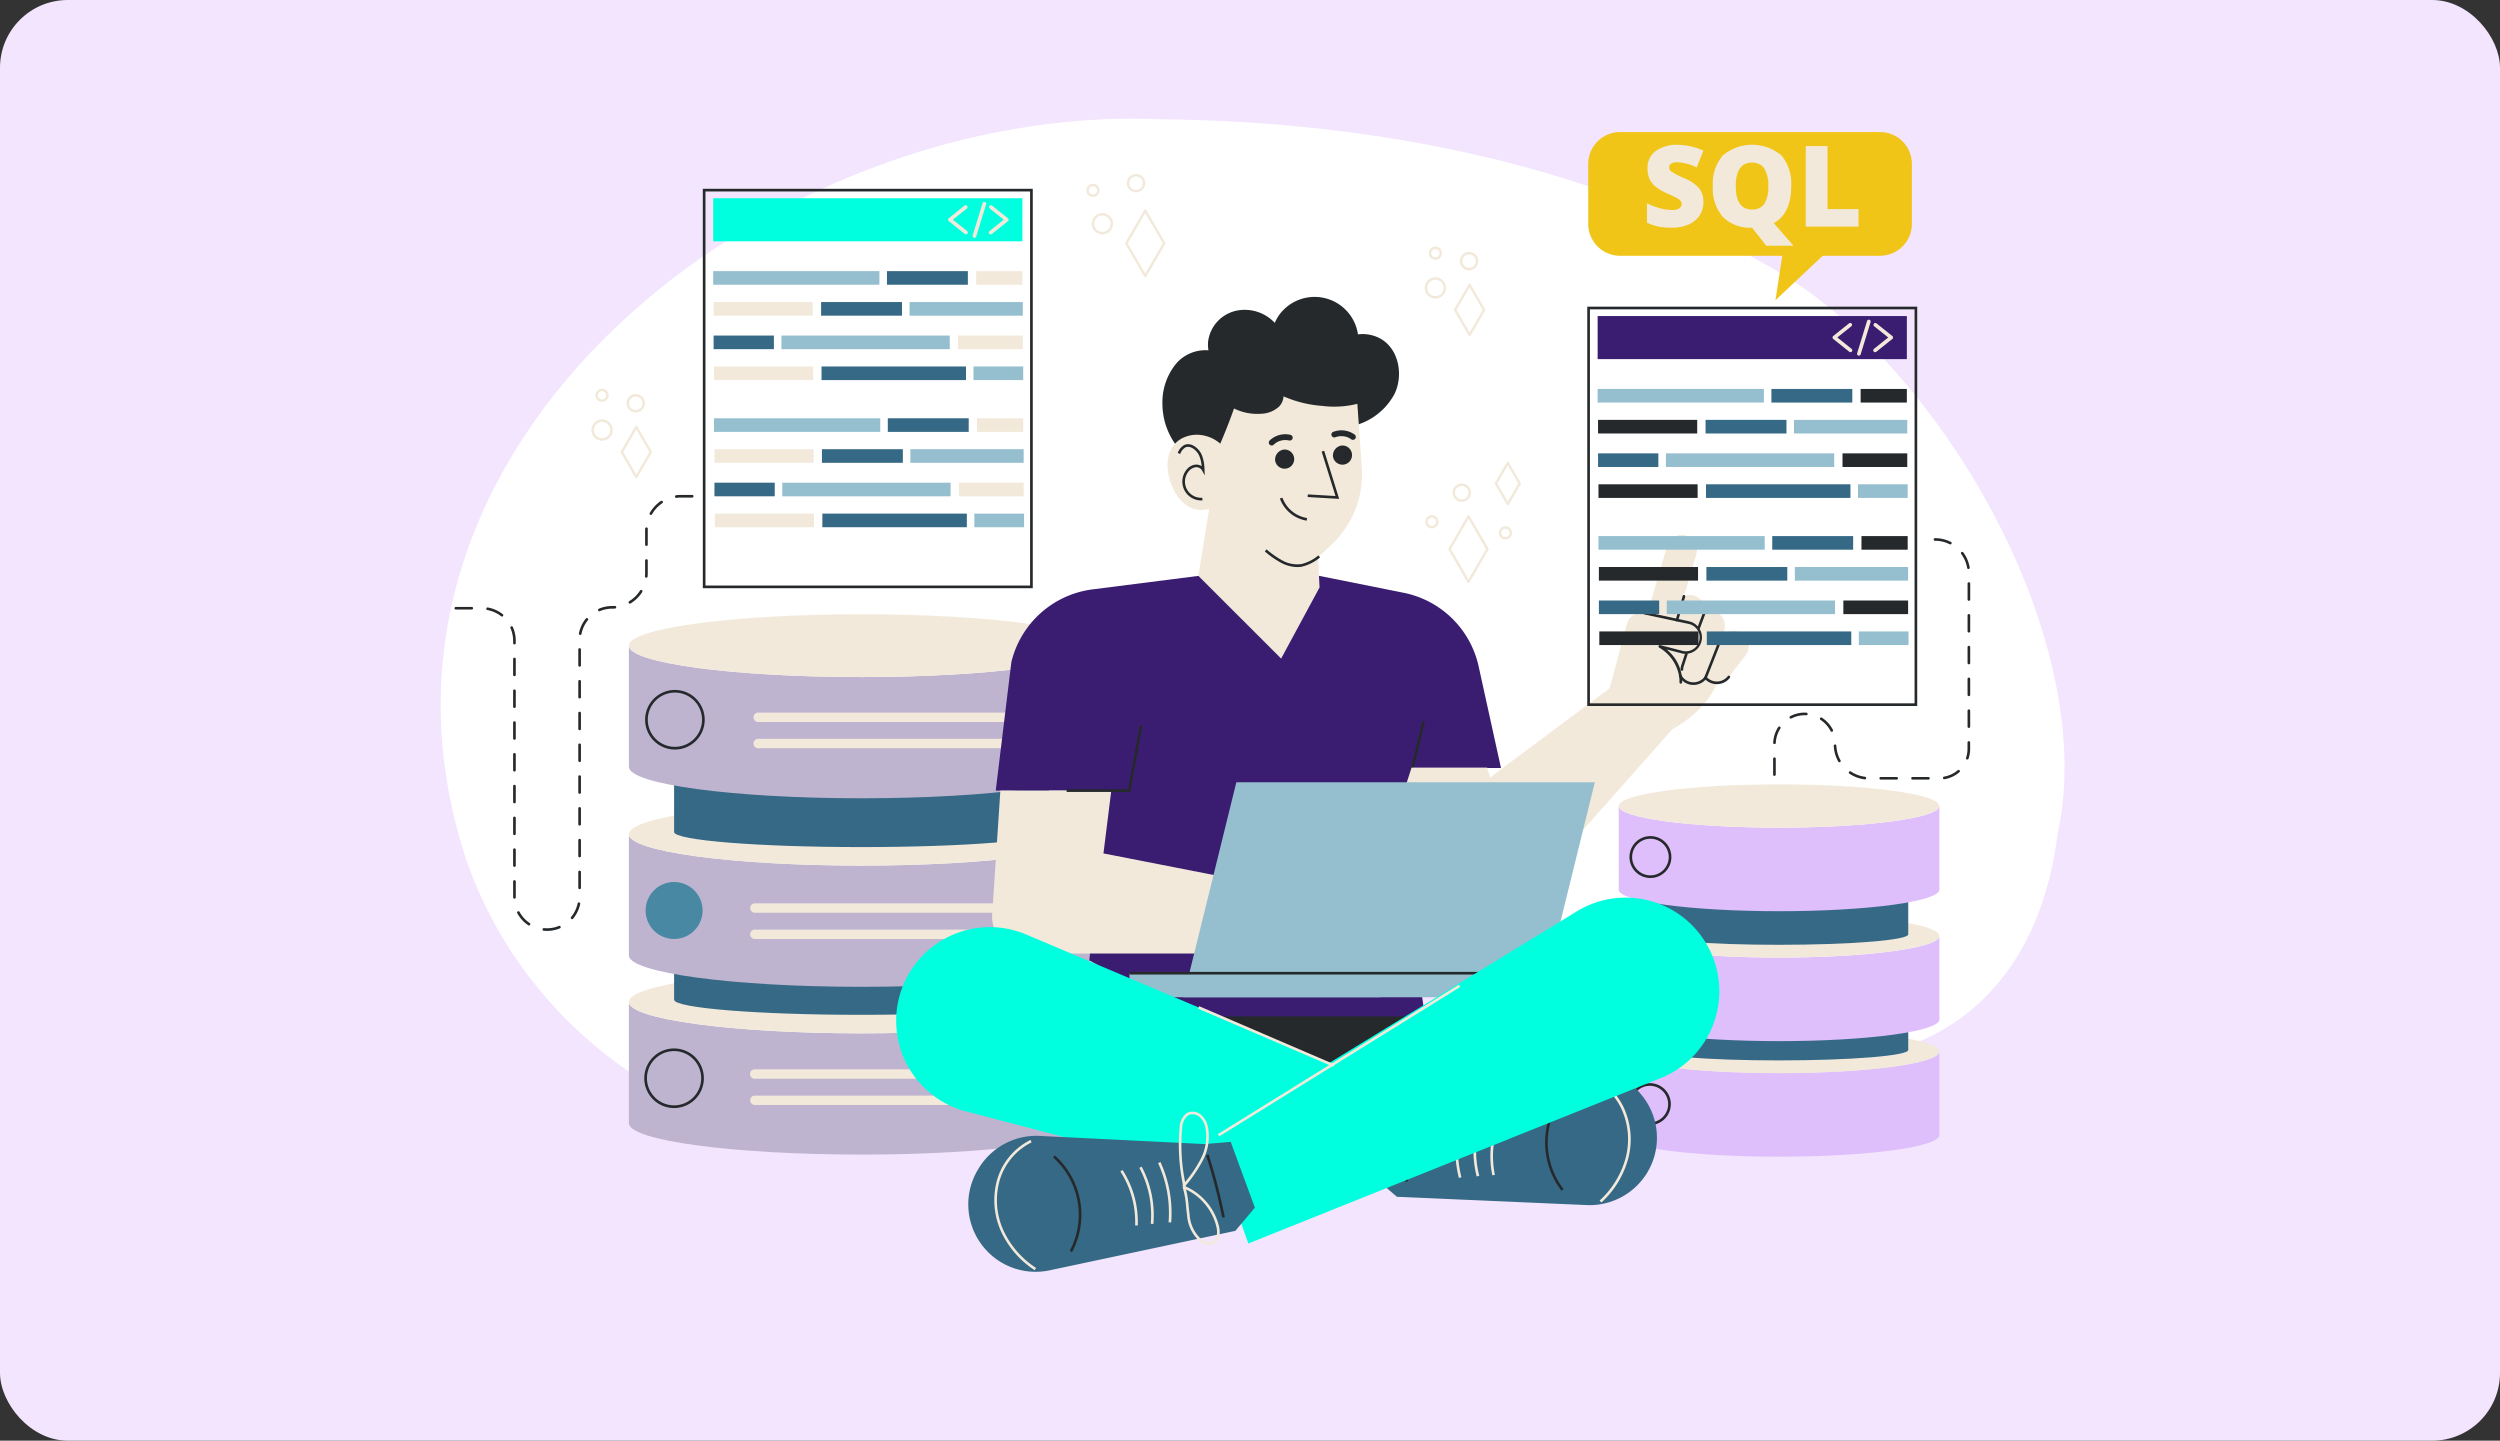 <svg xmlns="http://www.w3.org/2000/svg" xmlns:xlink="http://www.w3.org/1999/xlink" width="295" height="170" viewBox="0 0 295 170">
  <rect x="0" y="0" width="295" height="170" fill="#333333" stroke="none"/>
  <defs>
    <clipPath id="clip-path">
      <rect id="Rectángulo_403232" data-name="Rectángulo 403232" width="191.613" height="136.071" fill="none"/>
    </clipPath>
  </defs>
  <g id="_10" data-name="10" transform="translate(-1125 -379)">
    <g id="Grupo_1100874" data-name="Grupo 1100874">
      <rect id="Rectángulo_402862" data-name="Rectángulo 402862" width="295" height="170" rx="8" transform="translate(1125 379)" fill="#f2e5fd"/>
    </g>
    <g id="Grupo_1101559" data-name="Grupo 1101559" transform="translate(1177 393)">
      <g id="Grupo_1101558" data-name="Grupo 1101558" clip-path="url(#clip-path)">
        <path id="Trazado_879016" data-name="Trazado 879016" d="M2.9,87.083c6.825,20.49,27.55,35.6,49.672,33.393,29.806-1.418,58.485-28.841,88.411-15.376,22.062,11.929,46.327,6.756,49.813-20.664,4.926-22.423-13.152-54.011-32.15-65.893C136.767,5.436,110.374.341,85.013.072,39.01-1.944-12.911,38.262,2.9,87.083" transform="translate(0 0)" fill="#fff"/>
        <path id="Trazado_879017" data-name="Trazado 879017" d="M125.979,333.522v14.306c0,2.047-12.291,3.705-27.453,3.705s-27.453-1.658-27.453-3.705V333.522c0,2.047,12.291,3.705,27.453,3.705s27.453-1.658,27.453-3.705" transform="translate(-48.863 -229.294)" fill="#beb4d0"/>
        <path id="Trazado_879018" data-name="Trazado 879018" d="M125.979,325.371c0,2.047-12.291,3.705-27.453,3.705s-27.453-1.658-27.453-3.705,12.291-3.705,27.453-3.705,27.453,1.658,27.453,3.705" transform="translate(-48.863 -221.143)" fill="#f2e9da"/>
        <path id="Trazado_879019" data-name="Trazado 879019" d="M132.378,306.72v6.888c0,.986-9.9,1.784-22.12,1.784s-22.12-.8-22.12-1.784V306.72c0-.986,9.9-1.784,22.12-1.784s22.12.8,22.12,1.784" transform="translate(-60.594 -209.642)" fill="#366985"/>
        <path id="Trazado_879020" data-name="Trazado 879020" d="M125.979,270.183v14.306c0,2.047-12.291,3.705-27.453,3.705s-27.453-1.658-27.453-3.705V270.183c0,2.047,12.291,3.705,27.453,3.705s27.453-1.658,27.453-3.705" transform="translate(-48.863 -185.749)" fill="#beb4d0"/>
        <path id="Trazado_879021" data-name="Trazado 879021" d="M125.979,262.032c0,2.047-12.291,3.705-27.453,3.705s-27.453-1.658-27.453-3.705,12.291-3.705,27.453-3.705,27.453,1.658,27.453,3.705" transform="translate(-48.863 -177.598)" fill="#f2e9da"/>
        <path id="Trazado_879022" data-name="Trazado 879022" d="M132.378,243.381v6.888c0,.986-9.9,1.784-22.12,1.784s-22.12-.8-22.12-1.784v-6.888c0-.986,9.9-1.784,22.12-1.784s22.12.8,22.12,1.784" transform="translate(-60.594 -166.097)" fill="#366985"/>
        <path id="Trazado_879023" data-name="Trazado 879023" d="M125.979,198.995V213.3c0,2.047-12.291,3.705-27.453,3.705s-27.453-1.658-27.453-3.705V198.995c0,2.047,12.291,3.705,27.453,3.705s27.453-1.658,27.453-3.705" transform="translate(-48.863 -136.808)" fill="#beb4d0"/>
        <path id="Trazado_879024" data-name="Trazado 879024" d="M125.979,190.844c0,2.047-12.291,3.705-27.453,3.705s-27.453-1.658-27.453-3.705,12.291-3.705,27.453-3.705,27.453,1.658,27.453,3.705" transform="translate(-48.863 -128.657)" fill="#f2e9da"/>
        <path id="Trazado_879025" data-name="Trazado 879025" d="M80.711,222.75a3.516,3.516,0,1,1,3.516-3.516,3.52,3.52,0,0,1-3.516,3.516m0-6.72a3.2,3.2,0,1,0,3.2,3.2,3.207,3.207,0,0,0-3.2-3.2" transform="translate(-53.071 -148.304)" fill="#25292b"/>
        <path id="Trazado_879026" data-name="Trazado 879026" d="M84.106,291.608a3.36,3.36,0,1,1-3.36-3.36,3.36,3.36,0,0,1,3.36,3.36" transform="translate(-53.202 -198.169)" fill="#4888a3"/>
        <path id="Trazado_879027" data-name="Trazado 879027" d="M80.4,358.119a3.516,3.516,0,1,1,3.516-3.516,3.52,3.52,0,0,1-3.516,3.516m0-6.72a3.2,3.2,0,1,0,3.2,3.2,3.208,3.208,0,0,0-3.2-3.2" transform="translate(-52.859 -241.37)" fill="#25292b"/>
        <path id="Trazado_879028" data-name="Trazado 879028" d="M148.26,225.375H118.672a.554.554,0,1,1,0-1.108H148.26a.554.554,0,0,1,0,1.108" transform="translate(-81.205 -154.182)" fill="#f2e9da"/>
        <path id="Trazado_879029" data-name="Trazado 879029" d="M148.26,235.285H118.672a.554.554,0,1,1,0-1.108H148.26a.554.554,0,0,1,0,1.108" transform="translate(-81.205 -160.995)" fill="#f2e9da"/>
        <path id="Trazado_879030" data-name="Trazado 879030" d="M147.009,297.406H117.421a.554.554,0,0,1,0-1.108h29.588a.554.554,0,0,1,0,1.108" transform="translate(-80.345 -203.703)" fill="#f2e9da"/>
        <path id="Trazado_879031" data-name="Trazado 879031" d="M147.009,307.316H117.421a.554.554,0,1,1,0-1.108h29.588a.554.554,0,1,1,0,1.108" transform="translate(-80.345 -210.516)" fill="#f2e9da"/>
        <path id="Trazado_879032" data-name="Trazado 879032" d="M147.009,360.083H117.421a.554.554,0,1,1,0-1.107h29.588a.554.554,0,1,1,0,1.107" transform="translate(-80.345 -246.794)" fill="#f2e9da"/>
        <path id="Trazado_879033" data-name="Trazado 879033" d="M147.009,369.993H117.421a.554.554,0,1,1,0-1.108h29.588a.554.554,0,1,1,0,1.108" transform="translate(-80.345 -253.606)" fill="#f2e9da"/>
        <path id="Trazado_879034" data-name="Trazado 879034" d="M482.658,352.246V362.1c0,1.411-8.47,2.553-18.919,2.553s-18.919-1.143-18.919-2.553v-9.859c0,1.411,8.47,2.553,18.919,2.553s18.919-1.143,18.919-2.553" transform="translate(-305.811 -242.167)" fill="#debefb"/>
        <path id="Trazado_879035" data-name="Trazado 879035" d="M482.658,346.628c0,1.411-8.47,2.554-18.919,2.554s-18.919-1.143-18.919-2.554,8.47-2.553,18.919-2.553,18.919,1.143,18.919,2.553" transform="translate(-305.811 -236.55)" fill="#f2e9da"/>
        <path id="Trazado_879036" data-name="Trazado 879036" d="M487.068,333.776v4.747c0,.679-6.825,1.229-15.244,1.229s-15.244-.55-15.244-1.229v-4.747c0-.679,6.825-1.229,15.244-1.229s15.244.55,15.244,1.229" transform="translate(-313.896 -228.624)" fill="#366985"/>
        <path id="Trazado_879037" data-name="Trazado 879037" d="M482.658,308.6v9.859c0,1.411-8.47,2.553-18.919,2.553s-18.919-1.143-18.919-2.553V308.6c0,1.411,8.47,2.553,18.919,2.553s18.919-1.143,18.919-2.553" transform="translate(-305.811 -212.159)" fill="#debefb"/>
        <path id="Trazado_879038" data-name="Trazado 879038" d="M482.658,302.979c0,1.411-8.47,2.553-18.919,2.553s-18.919-1.143-18.919-2.553,8.47-2.553,18.919-2.553,18.919,1.143,18.919,2.553" transform="translate(-305.811 -206.541)" fill="#f2e9da"/>
        <path id="Trazado_879039" data-name="Trazado 879039" d="M487.068,290.126v4.747c0,.679-6.825,1.229-15.244,1.229s-15.244-.55-15.244-1.229v-4.747c0-.679,6.825-1.229,15.244-1.229s15.244.55,15.244,1.229" transform="translate(-313.896 -198.615)" fill="#366985"/>
        <path id="Trazado_879040" data-name="Trazado 879040" d="M482.658,259.538V269.4c0,1.411-8.47,2.553-18.919,2.553s-18.919-1.143-18.919-2.553v-9.859c0,1.411,8.47,2.553,18.919,2.553s18.919-1.143,18.919-2.553" transform="translate(-305.811 -178.431)" fill="#debefb"/>
        <path id="Trazado_879041" data-name="Trazado 879041" d="M482.658,253.921c0,1.411-8.47,2.553-18.919,2.553s-18.919-1.143-18.919-2.553,8.47-2.553,18.919-2.553,18.919,1.143,18.919,2.553" transform="translate(-305.811 -172.813)" fill="#f2e9da"/>
        <path id="Trazado_879042" data-name="Trazado 879042" d="M451.355,275.85a2.472,2.472,0,1,1,2.472-2.472,2.474,2.474,0,0,1-2.472,2.472m0-4.631a2.159,2.159,0,1,0,2.159,2.159,2.162,2.162,0,0,0-2.159-2.159" transform="translate(-308.604 -186.246)" fill="#25292b"/>
        <path id="Trazado_879043" data-name="Trazado 879043" d="M453.8,323.362a2.316,2.316,0,1,1-2.316-2.316,2.316,2.316,0,0,1,2.316,2.316" transform="translate(-308.801 -220.717)" fill="#4888a3"/>
        <path id="Trazado_879044" data-name="Trazado 879044" d="M451.142,369.139a2.472,2.472,0,1,1,2.472-2.472,2.474,2.474,0,0,1-2.472,2.472m0-4.631a2.159,2.159,0,1,0,2.16,2.159,2.162,2.162,0,0,0-2.16-2.159" transform="translate(-308.459 -250.382)" fill="#25292b"/>
        <path id="Trazado_879045" data-name="Trazado 879045" d="M260.811,42.268h0a.146.146,0,0,1-.126-.073l-2.231-3.862a.146.146,0,0,1,0-.146l2.231-3.862a.146.146,0,0,1,.253,0l2.236,3.862a.146.146,0,0,1,0,.146L260.937,42.2a.146.146,0,0,1-.126.073m-2.063-4.008,2.063,3.571,2.067-3.571-2.067-3.571Z" transform="translate(-177.672 -23.549)" fill="#f2e9da"/>
        <path id="Trazado_879046" data-name="Trazado 879046" d="M247.095,38.169a1.257,1.257,0,1,1,1.257-1.257,1.258,1.258,0,0,1-1.257,1.257m0-2.222a.965.965,0,1,0,.965.965.966.966,0,0,0-.965-.965" transform="translate(-169.012 -24.513)" fill="#f2e9da"/>
        <path id="Trazado_879047" data-name="Trazado 879047" d="M260.183,23.062a1.086,1.086,0,1,1,1.086-1.086,1.087,1.087,0,0,1-1.086,1.086m0-1.881a.795.795,0,1,0,.795.795.8.8,0,0,0-.795-.795" transform="translate(-178.128 -14.362)" fill="#f2e9da"/>
        <path id="Trazado_879048" data-name="Trazado 879048" d="M244.588,26.141a.78.78,0,1,1,.78-.78.781.781,0,0,1-.78.78m0-1.269a.489.489,0,1,0,.489.489.49.49,0,0,0-.489-.489" transform="translate(-167.617 -16.899)" fill="#f2e9da"/>
        <path id="Trazado_879049" data-name="Trazado 879049" d="M384.444,68.493h0a.146.146,0,0,1-.126-.073l-1.707-2.955a.146.146,0,0,1,0-.146l1.707-2.955a.146.146,0,0,1,.252,0l1.711,2.955a.146.146,0,0,1,0,.146l-1.711,2.955a.146.146,0,0,1-.126.073m-1.538-3.1,1.539,2.664,1.542-2.664-1.542-2.664Z" transform="translate(-263.03 -42.825)" fill="#f2e9da"/>
        <path id="Trazado_879050" data-name="Trazado 879050" d="M372.833,62.413a1.257,1.257,0,1,1,1.257-1.257,1.258,1.258,0,0,1-1.257,1.257m0-2.222a.965.965,0,1,0,.965.965.966.966,0,0,0-.965-.965" transform="translate(-255.456 -41.181)" fill="#f2e9da"/>
        <path id="Trazado_879051" data-name="Trazado 879051" d="M385.92,52.5a1.086,1.086,0,1,1,1.086-1.086A1.087,1.087,0,0,1,385.92,52.5m0-1.881a.795.795,0,1,0,.795.795.8.8,0,0,0-.795-.795" transform="translate(-264.571 -34.6)" fill="#f2e9da"/>
        <path id="Trazado_879052" data-name="Trazado 879052" d="M373.88,49.857a.78.78,0,1,1,.78-.78.781.781,0,0,1-.78.78m0-1.269a.489.489,0,1,0,.489.489.49.49,0,0,0-.489-.489" transform="translate(-256.504 -33.203)" fill="#f2e9da"/>
        <path id="Trazado_879053" data-name="Trazado 879053" d="M382.867,157.74h0a.145.145,0,0,1-.126-.073l-2.231-3.862a.146.146,0,0,1,0-.146l2.231-3.862a.145.145,0,0,1,.252,0l2.236,3.862a.146.146,0,0,1,0,.146l-2.236,3.862a.145.145,0,0,1-.126.073m-2.063-4.008,2.063,3.571,2.068-3.571-2.068-3.571Z" transform="translate(-261.585 -102.935)" fill="#f2e9da"/>
        <path id="Trazado_879054" data-name="Trazado 879054" d="M383.172,139.933a1.086,1.086,0,1,1,1.086-1.086,1.087,1.087,0,0,1-1.086,1.086m0-1.881a.795.795,0,1,0,.795.795.8.8,0,0,0-.795-.795" transform="translate(-262.682 -94.71)" fill="#f2e9da"/>
        <path id="Trazado_879055" data-name="Trazado 879055" d="M400.321,155.474a.78.78,0,1,1,.78-.78.781.781,0,0,1-.78.78m0-1.269a.489.489,0,1,0,.489.489.49.49,0,0,0-.489-.489" transform="translate(-274.682 -105.814)" fill="#f2e9da"/>
        <path id="Trazado_879056" data-name="Trazado 879056" d="M399.532,134.675h0a.145.145,0,0,1-.126-.073l-1.4-2.425a.146.146,0,0,1,0-.146l1.4-2.425a.146.146,0,0,1,.252,0l1.4,2.425a.147.147,0,0,1,0,.146l-1.4,2.425a.145.145,0,0,1-.126.072M398.3,132.1l1.233,2.134,1.236-2.134-1.236-2.134Z" transform="translate(-273.612 -89.053)" fill="#f2e9da"/>
        <path id="Trazado_879057" data-name="Trazado 879057" d="M372.564,151.286a.78.78,0,1,1,.78-.78.781.781,0,0,1-.78.78m0-1.269a.489.489,0,1,0,.489.489.49.49,0,0,0-.489-.489" transform="translate(-255.599 -102.935)" fill="#f2e9da"/>
        <path id="Trazado_879058" data-name="Trazado 879058" d="M69.785,122.161h0a.146.146,0,0,1-.126-.073l-1.707-2.955a.146.146,0,0,1,0-.146l1.707-2.955a.146.146,0,0,1,.252,0l1.711,2.955a.146.146,0,0,1,0,.146l-1.711,2.955a.146.146,0,0,1-.126.073m-1.539-3.1,1.539,2.664,1.542-2.664L69.785,116.4Z" transform="translate(-46.703 -79.722)" fill="#f2e9da"/>
        <path id="Trazado_879059" data-name="Trazado 879059" d="M58.173,116.081a1.257,1.257,0,1,1,1.257-1.257,1.258,1.258,0,0,1-1.257,1.257m0-2.222a.965.965,0,1,0,.965.965.966.966,0,0,0-.965-.965" transform="translate(-39.129 -78.077)" fill="#f2e9da"/>
        <path id="Trazado_879060" data-name="Trazado 879060" d="M71.261,106.168a1.086,1.086,0,1,1,1.086-1.086,1.088,1.088,0,0,1-1.086,1.086m0-1.881a.795.795,0,1,0,.795.795.8.8,0,0,0-.795-.795" transform="translate(-48.245 -71.497)" fill="#f2e9da"/>
        <path id="Trazado_879061" data-name="Trazado 879061" d="M59.22,103.525a.78.78,0,1,1,.78-.78.781.781,0,0,1-.78.78m0-1.269a.489.489,0,1,0,.489.489.49.49,0,0,0-.489-.489" transform="translate(-40.177 -70.1)" fill="#f2e9da"/>
        <path id="Trazado_879062" data-name="Trazado 879062" d="M521.449,186.9h-1.875a.156.156,0,0,1,0-.312h1.875a.156.156,0,0,1,0,.313m-3.75,0h-1.875a.156.156,0,0,1,0-.312H517.7a.156.156,0,0,1,0,.313m-3.749-.031h-.019a4.173,4.173,0,0,1-1.808-.675.156.156,0,0,1,.174-.259,3.865,3.865,0,0,0,1.672.624.156.156,0,0,1-.019.311m9.371-.017a.156.156,0,0,1-.025-.31,3.309,3.309,0,0,0,1.6-.748.156.156,0,1,1,.2.238,3.62,3.62,0,0,1-1.753.819l-.026,0m-20.038-.389a.156.156,0,0,1-.156-.156v-1.875a.156.156,0,0,1,.313,0V186.3a.156.156,0,0,1-.156.156m7.665-1.606a.156.156,0,0,1-.136-.079,4.18,4.18,0,0,1-.533-1.855.156.156,0,0,1,.149-.163.148.148,0,0,1,.163.149,3.811,3.811,0,0,0,.493,1.716.157.157,0,0,1-.136.233m15.09-.321a.156.156,0,0,1-.148-.206,3.3,3.3,0,0,0,.173-1.06v-.745a.156.156,0,0,1,.313,0v.745a3.631,3.631,0,0,1-.189,1.16.156.156,0,0,1-.148.106m-22.751-1.823h-.007a.156.156,0,0,1-.149-.163,3.723,3.723,0,0,1,.589-1.842.156.156,0,0,1,.263.169,3.42,3.42,0,0,0-.54,1.688.156.156,0,0,1-.156.149m6.754-1.454a.157.157,0,0,1-.139-.085,3.434,3.434,0,0,0-1.188-1.315.156.156,0,1,1,.17-.263,3.747,3.747,0,0,1,1.3,1.436.156.156,0,0,1-.068.21.151.151,0,0,1-.071.017m16.178-.453a.156.156,0,0,1-.156-.156v-1.875a.156.156,0,1,1,.313,0v1.875a.156.156,0,0,1-.156.156m-20.994-1.1a.156.156,0,0,1-.072-.3,3.7,3.7,0,0,1,1.891-.406.156.156,0,0,1,.148.164.145.145,0,0,1-.164.148,3.4,3.4,0,0,0-1.733.372.154.154,0,0,1-.071.018m20.994-2.648a.156.156,0,0,1-.156-.156v-1.875a.156.156,0,1,1,.313,0v1.875a.156.156,0,0,1-.156.156m0-3.75a.156.156,0,0,1-.156-.156v-1.875a.156.156,0,1,1,.313,0v1.875a.156.156,0,0,1-.156.156m0-3.75a.156.156,0,0,1-.156-.156v-1.875a.156.156,0,1,1,.313,0v1.875a.156.156,0,0,1-.156.156m0-3.75a.156.156,0,0,1-.156-.156v-1.875a.156.156,0,0,1,.313,0v1.875a.156.156,0,0,1-.156.156m-.054-3.747a.156.156,0,0,1-.154-.131,3.835,3.835,0,0,0-.7-1.643.156.156,0,1,1,.251-.185,4.141,4.141,0,0,1,.753,1.778.156.156,0,0,1-.129.18l-.026,0m-2.143-2.908a.158.158,0,0,1-.07-.017,3.79,3.79,0,0,0-1.721-.407.164.164,0,0,1-.165-.156.149.149,0,0,1,.148-.156,4.124,4.124,0,0,1,1.878.44.156.156,0,0,1-.07.3" transform="translate(-345.896 -108.905)" fill="#25292b"/>
        <path id="Trazado_879063" data-name="Trazado 879063" d="M16.144,193.544h0c-.132,0-.262-.007-.39-.019a.157.157,0,0,1-.141-.171.16.16,0,0,1,.171-.141q.178.017.361.017h0a3.664,3.664,0,0,0,1.4-.275.156.156,0,1,1,.119.289,3.974,3.974,0,0,1-1.518.3m-2.127-.64a.157.157,0,0,1-.086-.026,4.034,4.034,0,0,1-1.3-1.424.156.156,0,1,1,.274-.149,3.721,3.721,0,0,0,1.2,1.313.156.156,0,0,1-.087.286m5.081-.747a.156.156,0,0,1-.12-.256,3.687,3.687,0,0,0,.774-1.6.156.156,0,1,1,.306.063,4,4,0,0,1-.84,1.739.156.156,0,0,1-.12.056m-6.8-2.418a.156.156,0,0,1-.156-.154v-1.877a.156.156,0,1,1,.313,0v1.873a.156.156,0,0,1-.154.158Zm7.688-1.122a.156.156,0,0,1-.156-.156v-1.875a.156.156,0,1,1,.313,0v1.875a.156.156,0,0,1-.156.156M12.3,185.989a.156.156,0,0,1-.156-.156v-1.875a.156.156,0,1,1,.313,0v1.875a.156.156,0,0,1-.156.156m7.689-1.123a.156.156,0,0,1-.156-.156v-1.875a.156.156,0,1,1,.313,0v1.875a.156.156,0,0,1-.156.156M12.3,182.239a.156.156,0,0,1-.156-.156v-1.875a.156.156,0,1,1,.313,0v1.875a.156.156,0,0,1-.156.156m7.689-1.123a.156.156,0,0,1-.156-.156v-1.875a.156.156,0,1,1,.313,0v1.875a.156.156,0,0,1-.156.156M12.3,178.489a.156.156,0,0,1-.156-.156v-1.875a.156.156,0,0,1,.313,0v1.875a.156.156,0,0,1-.156.156m7.689-1.123a.156.156,0,0,1-.156-.156v-1.875a.156.156,0,1,1,.313,0v1.875a.156.156,0,0,1-.156.156M12.3,174.739a.156.156,0,0,1-.156-.156v-1.875a.156.156,0,0,1,.313,0v1.875a.156.156,0,0,1-.156.156m7.689-1.123a.156.156,0,0,1-.156-.156v-1.875a.156.156,0,0,1,.313,0v1.875a.156.156,0,0,1-.156.156M12.3,170.989a.156.156,0,0,1-.156-.156v-1.875a.156.156,0,1,1,.313,0v1.875a.156.156,0,0,1-.156.156m7.689-1.123a.156.156,0,0,1-.156-.156v-1.875a.156.156,0,0,1,.313,0v1.875a.156.156,0,0,1-.156.156M12.3,167.239a.156.156,0,0,1-.156-.156v-1.875a.156.156,0,1,1,.313,0v1.875a.156.156,0,0,1-.156.156m7.689-1.123a.156.156,0,0,1-.156-.156v-1.875a.156.156,0,0,1,.313,0v1.875a.156.156,0,0,1-.156.156M12.3,163.488a.156.156,0,0,1-.156-.156v-1.875a.156.156,0,0,1,.313,0v1.875a.156.156,0,0,1-.156.156m7.689-1.123a.156.156,0,0,1-.156-.156v-1.875a.156.156,0,1,1,.313,0v1.875a.156.156,0,0,1-.156.156M12.3,159.738a.156.156,0,0,1-.156-.156v-.268a3.657,3.657,0,0,0-.317-1.5.156.156,0,1,1,.286-.127,3.968,3.968,0,0,1,.343,1.624v.268a.156.156,0,0,1-.156.156m7.76-1.118-.03,0a.156.156,0,0,1-.123-.183,4,4,0,0,1,.818-1.75.156.156,0,1,1,.243.2,3.687,3.687,0,0,0-.754,1.612.156.156,0,0,1-.153.127m-9.231-2.175a.155.155,0,0,1-.1-.033,3.69,3.69,0,0,0-1.624-.729.156.156,0,0,1,.055-.308,4,4,0,0,1,1.762.791.156.156,0,0,1-.1.279m11.5-.624a.156.156,0,0,1-.061-.3,3.97,3.97,0,0,1,1.567-.318q.159,0,.315-.013a.156.156,0,1,1,.025.312q-.168.014-.34.014a3.658,3.658,0,0,0-1.444.293.157.157,0,0,1-.061.013m-15.063-.2H5.386a.156.156,0,0,1,0-.313H7.261a.156.156,0,0,1,0,.313m18.664-.7a.156.156,0,0,1-.081-.29,3.922,3.922,0,0,0,1.275-1.251.156.156,0,0,1,.264.167,4.248,4.248,0,0,1-1.377,1.352.158.158,0,0,1-.081.022m1.931-3.058H27.84a.157.157,0,0,1-.14-.171q.019-.192.019-.388v-1.47a.156.156,0,1,1,.313,0v1.47q0,.212-.02.419a.157.157,0,0,1-.156.141m.02-3.749a.156.156,0,0,1-.156-.156v-1.662q0-.112.006-.222a.156.156,0,0,1,.312.016q-.005.1-.006.206v1.661a.156.156,0,0,1-.156.156m.526-3.658a.156.156,0,0,1-.136-.233,4.243,4.243,0,0,1,1.312-1.415.156.156,0,1,1,.174.259,3.931,3.931,0,0,0-1.215,1.31.156.156,0,0,1-.136.079m3-2.017a.156.156,0,0,1-.02-.311,4.282,4.282,0,0,1,.538-.034h1.356a.156.156,0,0,1,0,.313H31.921a3.941,3.941,0,0,0-.5.032H31.4" transform="translate(-3.596 -97.696)" fill="#25292b"/>
        <rect id="Rectángulo_403192" data-name="Rectángulo 403192" width="27.756" height="12.119" transform="translate(90.803 105.109)" fill="#25292b"/>
        <path id="Trazado_879064" data-name="Trazado 879064" d="M233.5,172.653l-12.489,1.59a11.339,11.339,0,0,0-9.589,8.584l-1.842,15.164h12.944l-1.9,20.039,11.742,6.6h27.858l-3.185-22.24,1.8-7.066H269.2l-2.638-11.995a11.338,11.338,0,0,0-8.853-8.684l-9.989-2Z" transform="translate(-144.083 -118.698)" fill="#3a1d71"/>
        <path id="Trazado_879065" data-name="Trazado 879065" d="M236.763,264.158v8.8H212.59a4.373,4.373,0,0,1-4.363-4.663l.966-14.566h13.088l-.925,7.413Z" transform="translate(-143.149 -174.439)" fill="#f2e9da"/>
        <path id="Trazado_879066" data-name="Trazado 879066" d="M243.872,236.947h-7.515v-.312h7.254l1.367-7.545.308.056Z" transform="translate(-162.494 -157.498)" fill="#25292b"/>
        <rect id="Rectángulo_403193" data-name="Rectángulo 403193" width="12.959" height="0.313" transform="translate(112.81 83.66) rotate(-76.478)" fill="#25292b"/>
        <path id="Trazado_879067" data-name="Trazado 879067" d="M454.455,170.968h0a1.793,1.793,0,0,1-1.21-2.22l3.052-10.365a1.788,1.788,0,0,1,3.43,1.01l-3.052,10.365a1.793,1.793,0,0,1-2.22,1.21" transform="translate(-311.554 -108.006)" fill="#f2e9da"/>
        <path id="Trazado_879068" data-name="Trazado 879068" d="M461.121,188.3h0a1.793,1.793,0,0,1-1.037-2.306l1.857-4.893a1.788,1.788,0,1,1,3.343,1.269l-1.857,4.893a1.793,1.793,0,0,1-2.306,1.037" transform="translate(-316.225 -123.71)" fill="#f2e9da"/>
        <path id="Trazado_879069" data-name="Trazado 879069" d="M468.493,194.3h0a1.793,1.793,0,0,1-1.037-2.306l1.908-5.027a1.788,1.788,0,1,1,3.343,1.269l-1.908,5.027a1.793,1.793,0,0,1-2.306,1.037" transform="translate(-321.293 -127.745)" fill="#f2e9da"/>
        <path id="Trazado_879070" data-name="Trazado 879070" d="M476.86,199.221h0a1.793,1.793,0,0,1-.317-2.508l1.967-2.536a1.788,1.788,0,1,1,2.825,2.192l-1.967,2.536a1.793,1.793,0,0,1-2.509.317" transform="translate(-327.364 -133.021)" fill="#f2e9da"/>
        <path id="Trazado_879071" data-name="Trazado 879071" d="M456.48,189.919h0a1.793,1.793,0,0,1-2.122,1.375l-5.259-1.123a1.788,1.788,0,1,1,.747-3.5L455.1,187.8a1.793,1.793,0,0,1,1.375,2.122" transform="translate(-307.781 -128.311)" fill="#f2e9da"/>
        <path id="Trazado_879072" data-name="Trazado 879072" d="M398.493,196.988c-.819,4.056-5.541,6.472-5.541,6.472l-13.941,15.722a10.582,10.582,0,0,1-8.413,4.156l-9.144-.144-1.3-8.947L362.165,208h8.925l.35,1.153,14.1-10.519,2.006-7.475Z" transform="translate(-247.602 -131.421)" fill="#f2e9da"/>
        <path id="Trazado_879073" data-name="Trazado 879073" d="M468.314,203.8h-.006a.157.157,0,0,1-.15-.162,1.93,1.93,0,0,1,.124-.612l.413-1.258a.156.156,0,0,1,.3.1l-.415,1.264a1.632,1.632,0,0,0-.107.52.157.157,0,0,1-.156.15" transform="translate(-321.856 -138.643)" fill="#25292b"/>
        <path id="Trazado_879074" data-name="Trazado 879074" d="M469.309,211.191a1.922,1.922,0,0,1-.681-.124,1.944,1.944,0,0,1-.989-.842.156.156,0,0,1,.271-.157,1.628,1.628,0,0,0,.83.707,1.646,1.646,0,0,0,1.873-.532.156.156,0,0,1,.248.19,1.963,1.963,0,0,1-1.551.758" transform="translate(-321.485 -144.367)" fill="#25292b"/>
        <path id="Trazado_879075" data-name="Trazado 879075" d="M478.587,211.325a1.925,1.925,0,0,1-1.186-.406,1.952,1.952,0,0,1-.266-.25.156.156,0,1,1,.234-.207,1.652,1.652,0,0,0,.223.21,1.637,1.637,0,0,0,2.289-.289.156.156,0,0,1,.247.192,1.931,1.931,0,0,1-1.293.735,1.97,1.97,0,0,1-.249.016" transform="translate(-328.001 -144.595)" fill="#25292b"/>
        <path id="Trazado_879076" data-name="Trazado 879076" d="M467.815,211.035h0a.156.156,0,0,1-.152-.16,4.534,4.534,0,0,0-.037-.71.156.156,0,1,1,.309-.042,4.823,4.823,0,0,1,.041.76.156.156,0,0,1-.156.152" transform="translate(-321.486 -144.364)" fill="#25292b"/>
        <path id="Trazado_879077" data-name="Trazado 879077" d="M458.481,193.989a.156.156,0,0,1-.154-.136,4.857,4.857,0,0,0-2.35-3.382.157.157,0,0,1-.073-.195.155.155,0,0,1,.185-.1l2.719.7a1.632,1.632,0,0,0,.675-3.193l-5.259-1.123a.156.156,0,1,1,.066-.306l5.259,1.123a1.944,1.944,0,0,1-.812,3.8l-1.88-.487a4.9,4.9,0,0,1,1.78,3.109.156.156,0,0,1-.134.175l-.021,0" transform="translate(-312.192 -128.053)" fill="#25292b"/>
        <path id="Trazado_879078" data-name="Trazado 879078" d="M466.461,183a.147.147,0,0,1-.044-.007.156.156,0,0,1-.105-.194l.827-2.808a.156.156,0,0,1,.3.088l-.827,2.808a.156.156,0,0,1-.15.112" transform="translate(-320.582 -123.669)" fill="#25292b"/>
        <path id="Trazado_879079" data-name="Trazado 879079" d="M474.657,187.871a.154.154,0,0,1-.055-.01.156.156,0,0,1-.091-.2l.727-1.937a.156.156,0,0,1,.293.11l-.727,1.937a.156.156,0,0,1-.146.1" transform="translate(-326.217 -127.614)" fill="#25292b"/>
        <path id="Trazado_879080" data-name="Trazado 879080" d="M477.253,200.323a.152.152,0,0,1-.057-.011.156.156,0,0,1-.088-.2L479,195.3a.156.156,0,1,1,.29.114l-1.894,4.814a.156.156,0,0,1-.145.1" transform="translate(-328.002 -134.196)" fill="#25292b"/>
        <path id="Trazado_879081" data-name="Trazado 879081" d="M299.88,78.84a7.549,7.549,0,0,1-7.042,3.9,8.117,8.117,0,0,1-.682,1.9,8.253,8.253,0,0,1-4.5,3.972,5.461,5.461,0,0,1-5.381-.584,8.64,8.64,0,0,1-4.294-.35,8.24,8.24,0,0,1-5.45-7.684,7.187,7.187,0,0,1,1.6-4.776,4.56,4.56,0,0,1,3.828-1.594,4.364,4.364,0,0,1-.041-1.01,4.265,4.265,0,0,1,3.527-3.7,4.857,4.857,0,0,1,4.34,1.467,5.7,5.7,0,0,1,.5-.9,5.17,5.17,0,0,1,9.319,2.265,4.31,4.31,0,0,1,2,.208c2.766.952,3.492,4.5,2.274,6.891" transform="translate(-187.364 -46.287)" fill="#25292b"/>
        <path id="Trazado_879082" data-name="Trazado 879082" d="M274.954,115.318c.849,2.146,2.412,3.353,4.434,2.813l-1.27,7.911,9.76,9.759,4.535-8.4-.182-3.573,1.523-1.4a11.4,11.4,0,0,0,3.643-9.173l-.525-7.525a.323.323,0,0,1-.054.018,11.111,11.111,0,0,1-4.076.236,13.8,13.8,0,0,1-4.579-1.128,1.909,1.909,0,0,1-.512,1.192,3.256,3.256,0,0,1-2.131.862,6.184,6.184,0,0,1-3.2-.622q-.737,2.087-1.613,4.125l0,.034-.011-.01a4.293,4.293,0,0,0-2.683-1.049,3.845,3.845,0,0,0-1.5.271c-2.126.844-2.477,3.358-1.565,5.659" transform="translate(-188.705 -72.087)" fill="#f2e9da"/>
        <path id="Trazado_879083" data-name="Trazado 879083" d="M336.93,124.742a1.131,1.131,0,1,0,1.036-1.32,1.19,1.19,0,0,0-1.036,1.32" transform="translate(-231.635 -84.85)" fill="#25292b"/>
        <path id="Trazado_879084" data-name="Trazado 879084" d="M315.089,126.266a1.131,1.131,0,1,0,1.036-1.32,1.19,1.19,0,0,0-1.036,1.32" transform="translate(-216.619 -85.898)" fill="#25292b"/>
        <path id="Trazado_879085" data-name="Trazado 879085" d="M336.517,117.891a2.668,2.668,0,0,1,2.54.287.345.345,0,0,1-.366.586,2.232,2.232,0,0,0-.224-.145c-.038-.021-.077-.041-.116-.06l-.013-.006-.062-.026a2.252,2.252,0,0,0-.254-.083c-.043-.012-.087-.021-.13-.031l-.021,0-.072-.01a2.386,2.386,0,0,0-.267-.018c-.044,0-.089,0-.134,0l-.067,0h-.008a2.5,2.5,0,0,0-.263.047c-.043.011-.086.022-.129.035l-.063.021-.011,0-.012.005a.355.355,0,0,1-.468-.14.349.349,0,0,1,.14-.468" transform="translate(-231.232 -80.915)" fill="#25292b"/>
        <path id="Trazado_879086" data-name="Trazado 879086" d="M315.492,119.7a.355.355,0,0,1-.444.2l-.013,0-.011,0-.066-.012c-.044-.007-.088-.013-.132-.017a2.54,2.54,0,0,0-.267-.01h-.008l-.067.005c-.044,0-.089.01-.133.016a2.343,2.343,0,0,0-.262.055l-.07.02-.02.007c-.042.016-.083.031-.125.048a2.307,2.307,0,0,0-.24.118l-.057.034-.013.007c-.036.025-.072.05-.106.076a2.234,2.234,0,0,0-.2.175.345.345,0,0,1-.444-.529,2.668,2.668,0,0,1,2.476-.637.35.35,0,0,1,.2.444" transform="translate(-214.973 -81.935)" fill="#25292b"/>
        <path id="Trazado_879087" data-name="Trazado 879087" d="M331.1,131.087l-3.715-.22.018-.312,3.264.193-1.637-5.248.3-.093Z" transform="translate(-225.078 -86.217)" fill="#25292b"/>
        <path id="Trazado_879088" data-name="Trazado 879088" d="M281.093,129.566a2.223,2.223,0,0,1-1.8-3.539,1.618,1.618,0,0,1,1.029-.676,1.161,1.161,0,0,1,.82.174,3.9,3.9,0,0,0-.225-1.072,1.963,1.963,0,0,0-.921-1.087.928.928,0,0,0-.745-.071,1.471,1.471,0,0,0-.647.8l-.282-.135a1.734,1.734,0,0,1,.812-.957,1.237,1.237,0,0,1,1,.08,2.274,2.274,0,0,1,1.075,1.256,4.9,4.9,0,0,1,.269,1.6l.023.672-.317-.593a.789.789,0,0,0-.814-.358,1.328,1.328,0,0,0-.826.553,1.91,1.91,0,0,0,1.673,3.038l.022.312c-.049,0-.1.005-.147.005" transform="translate(-191.346 -84.516)" fill="#25292b"/>
        <path id="Trazado_879089" data-name="Trazado 879089" d="M315.016,164.731a4.24,4.24,0,0,1-1.858-.479,10.99,10.99,0,0,1-1.964-1.366l.2-.242a10.77,10.77,0,0,0,1.907,1.329,3.639,3.639,0,0,0,2.189.406,4.817,4.817,0,0,0,2.029-1.033l.188.25a5.217,5.217,0,0,1-2.163,1.09,3.059,3.059,0,0,1-.523.044" transform="translate(-213.944 -111.817)" fill="#25292b"/>
        <path id="Trazado_879090" data-name="Trazado 879090" d="M320.039,145.825a4.042,4.042,0,0,1-3.162-2.61l.3-.1a3.722,3.722,0,0,0,2.912,2.4Z" transform="translate(-217.851 -98.389)" fill="#25292b"/>
        <rect id="Rectángulo_403194" data-name="Rectángulo 403194" width="29.595" height="2.838" transform="translate(81.276 100.838)" fill="#95bfce"/>
        <path id="Trazado_879091" data-name="Trazado 879091" d="M322.731,275.951h-42.3l6.25-25.367h42.3Z" transform="translate(-192.792 -172.275)" fill="#95bfce"/>
        <rect id="Rectángulo_403195" data-name="Rectángulo 403195" width="49.275" height="0.313" transform="translate(81.276 100.682)" fill="#25292b"/>
        <path id="Trazado_879092" data-name="Trazado 879092" d="M384.382,371.546a7.952,7.952,0,0,1-5.894,3.427,8.037,8.037,0,0,1-1.009.018l-22.379-.978-2.72-2.322,1.533-8.125,3.1-.257,19.016-4.151a7.947,7.947,0,0,1,7.733,2.6l.1.119a7.951,7.951,0,0,1,.52,9.674" transform="translate(-242.259 -246.793)" fill="#366985"/>
        <path id="Trazado_879093" data-name="Trazado 879093" d="M433.588,375.73l-.212-.229a10.548,10.548,0,0,0,3.089-5.083,8.637,8.637,0,0,0-.568-5.86,7.3,7.3,0,0,0-4.436-3.766l.085-.3a7.618,7.618,0,0,1,4.632,3.928,8.956,8.956,0,0,1,.592,6.075,10.863,10.863,0,0,1-3.179,5.236" transform="translate(-296.626 -247.835)" fill="#f2e9da"/>
        <path id="Trazado_879094" data-name="Trazado 879094" d="M364.487,384.586l-.312-.009a66.577,66.577,0,0,1,.668-7.605l.309.045a66.175,66.175,0,0,0-.664,7.57" transform="translate(-250.368 -259.165)" fill="#25292b"/>
        <path id="Trazado_879095" data-name="Trazado 879095" d="M383.518,384.026a14.39,14.39,0,0,1,.072-7.249l.3.082a14.074,14.074,0,0,0-.07,7.092Z" transform="translate(-263.372 -259.032)" fill="#f2e9da"/>
        <path id="Trazado_879096" data-name="Trazado 879096" d="M390.343,384.241a12.182,12.182,0,0,1,.248-6.905l.3.1a11.868,11.868,0,0,0-.241,6.726Z" transform="translate(-268.095 -259.416)" fill="#f2e9da"/>
        <path id="Trazado_879097" data-name="Trazado 879097" d="M396.579,384.156a11.351,11.351,0,0,1,.691-6.754l.287.124a11.035,11.035,0,0,0-.672,6.566Z" transform="translate(-272.487 -259.462)" fill="#f2e9da"/>
        <path id="Trazado_879098" data-name="Trazado 879098" d="M418.965,379.341a9.366,9.366,0,0,1,.135-11.589l.243.2a9.054,9.054,0,0,0-.131,11.2Z" transform="translate(-286.702 -252.827)" fill="#25292b"/>
        <path id="Trazado_879099" data-name="Trazado 879099" d="M226.584,322.744l-4.7,15.183L180.3,327.041A11.053,11.053,0,1,1,187.4,306.17Z" transform="translate(-118.277 -209.886)" fill="#00ffdf"/>
        <path id="Trazado_879100" data-name="Trazado 879100" d="M290.566,322.245l4.5,12.7,49.038-19.669a11.053,11.053,0,1,0-10.447-19.415Z" transform="translate(-199.762 -202.214)" fill="#00ffdf"/>
        <rect id="Rectángulo_403196" data-name="Rectángulo 403196" width="33.467" height="0.313" transform="translate(91.702 119.828) rotate(-31.799)" fill="#f2e9da"/>
        <rect id="Rectángulo_403197" data-name="Rectángulo 403197" width="0.312" height="17.369" transform="translate(89.377 105.02) rotate(-66.725)" fill="#f2e9da"/>
        <path id="Trazado_879101" data-name="Trazado 879101" d="M201.451,397.694a7.919,7.919,0,0,0,7.376,2.261L230.74,395.3l2.3-2.738-2.85-7.761-3.1.257-19.439-.962a7.947,7.947,0,0,0-7.2,3.834l-.082.134a7.951,7.951,0,0,0,1.081,9.627" transform="translate(-136.966 -264.059)" fill="#366985"/>
        <path id="Trazado_879102" data-name="Trazado 879102" d="M213.809,401.011a10.861,10.861,0,0,1-4-4.641,8.958,8.958,0,0,1-.417-6.089,7.617,7.617,0,0,1,3.921-4.637l.133.283a7.3,7.3,0,0,0-3.756,4.445,8.637,8.637,0,0,0,.4,5.874,10.543,10.543,0,0,0,3.884,4.5Z" transform="translate(-143.716 -265.128)" fill="#f2e9da"/>
        <path id="Trazado_879103" data-name="Trazado 879103" d="M290.9,398.573a66.134,66.134,0,0,0-1.9-7.356l.3-.1a66.5,66.5,0,0,1,1.911,7.392Z" transform="translate(-198.685 -268.893)" fill="#25292b"/>
        <path id="Trazado_879104" data-name="Trazado 879104" d="M282.242,390.653a1.957,1.957,0,0,1-1.175-.45,4.561,4.561,0,0,1-1.449-3.076c-.046-.328-.08-.659-.113-.99a9.947,9.947,0,0,0-.413-2.3l.079-.028c0-.01,0-.021-.005-.032l-.115-.093.084-.1a23.078,23.078,0,0,1-.389-6.8,2.179,2.179,0,0,1,.875-1.692,1.516,1.516,0,0,1,1.671.232,2.6,2.6,0,0,1,.807,1.471,6.006,6.006,0,0,1-.594,3.866,16.33,16.33,0,0,1-2.041,3.009l.015.1a6.944,6.944,0,0,1,3.923,4.739c.091.422.225,1.457-.482,1.944a1.177,1.177,0,0,1-.678.2m-2.737-6.53a12.22,12.22,0,0,1,.31,1.982c.033.327.066.654.112.978a4.274,4.274,0,0,0,1.336,2.876,1.312,1.312,0,0,0,1.48.233c.552-.38.431-1.26.354-1.62a6.618,6.618,0,0,0-3.591-4.448m.746-8.875a.979.979,0,0,0-.479.119,1.913,1.913,0,0,0-.718,1.461,21.984,21.984,0,0,0,.343,6.426,15.053,15.053,0,0,0,1.827-2.729,5.7,5.7,0,0,0,.57-3.661,2.3,2.3,0,0,0-.7-1.3,1.324,1.324,0,0,0-.839-.317" transform="translate(-191.551 -257.767)" fill="#f2e9da"/>
        <path id="Trazado_879105" data-name="Trazado 879105" d="M272.43,401.1l-.312-.025a14.072,14.072,0,0,0-1.238-6.983l.284-.131a14.392,14.392,0,0,1,1.265,7.138" transform="translate(-186.229 -270.843)" fill="#f2e9da"/>
        <path id="Trazado_879106" data-name="Trazado 879106" d="M265.469,402.48l-.311-.028a11.864,11.864,0,0,0-1.346-6.594l.275-.148a12.18,12.18,0,0,1,1.382,6.77" transform="translate(-181.369 -272.048)" fill="#f2e9da"/>
        <path id="Trazado_879107" data-name="Trazado 879107" d="M258.7,403.529l-.312-.012a11.035,11.035,0,0,0-1.744-6.366l.263-.17a11.348,11.348,0,0,1,1.794,6.548" transform="translate(-176.443 -272.922)" fill="#f2e9da"/>
        <path id="Trazado_879108" data-name="Trazado 879108" d="M233.446,402.885l-.276-.147A9.054,9.054,0,0,0,231.2,391.71l.208-.234a9.367,9.367,0,0,1,2.043,11.409" transform="translate(-158.946 -269.137)" fill="#25292b"/>
        <path id="Trazado_879109" data-name="Trazado 879109" d="M471.878,118.11H432.944V70.986h38.934Zm-38.622-.313h38.309V71.3H433.257Z" transform="translate(-297.646 -48.802)" fill="#25292b"/>
        <rect id="Rectángulo_403198" data-name="Rectángulo 403198" width="36.487" height="5.082" transform="translate(136.521 23.295)" fill="#3a1d71"/>
        <path id="Trazado_879110" data-name="Trazado 879110" d="M527.665,80.6a.218.218,0,0,1-.136-.048l-1.9-1.517a.219.219,0,0,1,0-.342l1.875-1.5a.219.219,0,0,1,.273.342l-1.661,1.327,1.685,1.346a.219.219,0,0,1-.137.389" transform="translate(-361.31 -53.042)" fill="#f2e9da"/>
        <path id="Trazado_879111" data-name="Trazado 879111" d="M541.15,80.6a.219.219,0,0,1-.137-.389l1.685-1.346-1.661-1.327a.219.219,0,0,1,.273-.342l1.875,1.5a.218.218,0,0,1,0,.342l-1.9,1.517a.218.218,0,0,1-.136.048" transform="translate(-371.887 -53.042)" fill="#f2e9da"/>
        <path id="Trazado_879112" data-name="Trazado 879112" d="M535.066,80.118a.219.219,0,0,1-.238-.281L536,76.016a.219.219,0,0,1,.418.128l-1.175,3.821a.219.219,0,0,1-.18.153" transform="translate(-367.684 -52.154)" fill="#f2e9da"/>
        <rect id="Rectángulo_403199" data-name="Rectángulo 403199" width="19.615" height="1.607" transform="translate(136.521 31.896)" fill="#95bfce"/>
        <rect id="Rectángulo_403200" data-name="Rectángulo 403200" width="9.547" height="1.607" transform="translate(157.026 31.896)" fill="#366985"/>
        <rect id="Rectángulo_403201" data-name="Rectángulo 403201" width="5.454" height="1.607" transform="translate(167.554 31.896)" fill="#25292b"/>
        <path id="Trazado_879113" data-name="Trazado 879113" d="M524.373,115.349H511.008v-1.607h13.365" transform="translate(-351.315 -78.197)" fill="#95bfce"/>
        <rect id="Rectángulo_403202" data-name="Rectángulo 403202" width="9.547" height="1.607" transform="translate(149.256 35.545)" fill="#366985"/>
        <path id="Trazado_879114" data-name="Trazado 879114" d="M437.017,113.742h11.7v1.607h-11.7" transform="translate(-300.447 -78.197)" fill="#25292b"/>
        <rect id="Rectángulo_403203" data-name="Rectángulo 403203" width="7.115" height="1.607" transform="translate(136.571 39.497)" fill="#366985"/>
        <rect id="Rectángulo_403204" data-name="Rectángulo 403204" width="19.859" height="1.607" transform="translate(144.576 39.497)" fill="#95bfce"/>
        <rect id="Rectángulo_403205" data-name="Rectángulo 403205" width="7.642" height="1.607" transform="translate(165.416 39.497)" fill="#25292b"/>
        <path id="Trazado_879115" data-name="Trazado 879115" d="M541.031,139.673h-5.865v-1.607h5.865" transform="translate(-367.924 -94.919)" fill="#95bfce"/>
        <rect id="Rectángulo_403206" data-name="Rectángulo 403206" width="17.047" height="1.607" transform="translate(149.305 43.146)" fill="#366985"/>
        <path id="Trazado_879116" data-name="Trazado 879116" d="M437.176,138.066h11.7v1.607h-11.7" transform="translate(-300.556 -94.919)" fill="#25292b"/>
        <rect id="Rectángulo_403207" data-name="Rectángulo 403207" width="19.615" height="1.607" transform="translate(136.62 49.258)" fill="#95bfce"/>
        <rect id="Rectángulo_403208" data-name="Rectángulo 403208" width="9.547" height="1.607" transform="translate(157.125 49.258)" fill="#366985"/>
        <rect id="Rectángulo_403209" data-name="Rectángulo 403209" width="5.454" height="1.607" transform="translate(167.653 49.258)" fill="#25292b"/>
        <path id="Trazado_879117" data-name="Trazado 879117" d="M524.69,170.908H511.325V169.3H524.69" transform="translate(-351.533 -116.393)" fill="#95bfce"/>
        <rect id="Rectángulo_403210" data-name="Rectángulo 403210" width="9.547" height="1.607" transform="translate(149.355 52.908)" fill="#366985"/>
        <path id="Trazado_879118" data-name="Trazado 879118" d="M437.334,169.3h11.7v1.607h-11.7" transform="translate(-300.665 -116.393)" fill="#25292b"/>
        <rect id="Rectángulo_403211" data-name="Rectángulo 403211" width="7.115" height="1.607" transform="translate(136.67 56.86)" fill="#366985"/>
        <rect id="Rectángulo_403212" data-name="Rectángulo 403212" width="19.859" height="1.607" transform="translate(144.675 56.86)" fill="#95bfce"/>
        <rect id="Rectángulo_403213" data-name="Rectángulo 403213" width="7.642" height="1.607" transform="translate(165.515 56.86)" fill="#25292b"/>
        <path id="Trazado_879119" data-name="Trazado 879119" d="M541.348,195.232h-5.865v-1.607h5.865" transform="translate(-368.142 -133.116)" fill="#95bfce"/>
        <rect id="Rectángulo_403214" data-name="Rectángulo 403214" width="17.047" height="1.607" transform="translate(149.404 60.509)" fill="#366985"/>
        <path id="Trazado_879120" data-name="Trazado 879120" d="M437.493,193.625h11.7v1.607h-11.7" transform="translate(-300.774 -133.116)" fill="#25292b"/>
        <path id="Trazado_879121" data-name="Trazado 879121" d="M137.915,73.623H98.981V26.5h38.934ZM99.294,73.31H137.6v-46.5H99.294Z" transform="translate(-68.049 -18.218)" fill="#25292b"/>
        <rect id="Rectángulo_403215" data-name="Rectángulo 403215" width="36.487" height="5.082" transform="translate(32.156 9.393)" fill="#00ffdf"/>
        <path id="Trazado_879122" data-name="Trazado 879122" d="M193.7,36.117a.218.218,0,0,1-.136-.048l-1.9-1.517a.219.219,0,0,1,0-.342l1.875-1.5a.219.219,0,0,1,.273.342l-1.661,1.327,1.685,1.346a.219.219,0,0,1-.137.389" transform="translate(-131.713 -22.457)" fill="#f2e9da"/>
        <path id="Trazado_879123" data-name="Trazado 879123" d="M207.188,36.117a.219.219,0,0,1-.137-.389l1.685-1.346-1.661-1.327a.219.219,0,0,1,.273-.342l1.875,1.5a.219.219,0,0,1,0,.342l-1.9,1.517a.218.218,0,0,1-.136.048" transform="translate(-142.29 -22.457)" fill="#f2e9da"/>
        <path id="Trazado_879124" data-name="Trazado 879124" d="M201.1,35.631a.219.219,0,0,1-.238-.281l1.175-3.821a.219.219,0,0,1,.418.128l-1.175,3.821a.219.219,0,0,1-.18.153" transform="translate(-138.087 -21.57)" fill="#f2e9da"/>
        <rect id="Rectángulo_403216" data-name="Rectángulo 403216" width="19.615" height="1.607" transform="translate(32.156 17.993)" fill="#95bfce"/>
        <rect id="Rectángulo_403217" data-name="Rectángulo 403217" width="9.547" height="1.607" transform="translate(52.661 17.993)" fill="#366985"/>
        <rect id="Rectángulo_403218" data-name="Rectángulo 403218" width="5.454" height="1.607" transform="translate(63.188 17.993)" fill="#f2e9da"/>
        <path id="Trazado_879125" data-name="Trazado 879125" d="M190.41,70.862H177.046V69.254H190.41" transform="translate(-121.718 -47.612)" fill="#95bfce"/>
        <rect id="Rectángulo_403219" data-name="Rectángulo 403219" width="9.547" height="1.607" transform="translate(44.891 21.642)" fill="#366985"/>
        <path id="Trazado_879126" data-name="Trazado 879126" d="M103.055,69.255h11.7v1.607h-11.7" transform="translate(-70.85 -47.612)" fill="#f2e9da"/>
        <rect id="Rectángulo_403220" data-name="Rectángulo 403220" width="7.115" height="1.607" transform="translate(32.205 25.595)" fill="#366985"/>
        <rect id="Rectángulo_403221" data-name="Rectángulo 403221" width="19.859" height="1.607" transform="translate(40.21 25.595)" fill="#95bfce"/>
        <rect id="Rectángulo_403222" data-name="Rectángulo 403222" width="7.642" height="1.607" transform="translate(61.05 25.595)" fill="#f2e9da"/>
        <path id="Trazado_879127" data-name="Trazado 879127" d="M207.068,95.186H201.2V93.578h5.864" transform="translate(-138.327 -64.335)" fill="#95bfce"/>
        <rect id="Rectángulo_403223" data-name="Rectángulo 403223" width="17.047" height="1.607" transform="translate(44.94 29.244)" fill="#366985"/>
        <path id="Trazado_879128" data-name="Trazado 879128" d="M103.213,93.579h11.7v1.607h-11.7" transform="translate(-70.958 -64.335)" fill="#f2e9da"/>
        <rect id="Rectángulo_403224" data-name="Rectángulo 403224" width="19.615" height="1.607" transform="translate(32.255 35.356)" fill="#95bfce"/>
        <rect id="Rectángulo_403225" data-name="Rectángulo 403225" width="9.547" height="1.607" transform="translate(52.76 35.356)" fill="#366985"/>
        <rect id="Rectángulo_403226" data-name="Rectángulo 403226" width="5.454" height="1.607" transform="translate(63.287 35.356)" fill="#f2e9da"/>
        <path id="Trazado_879129" data-name="Trazado 879129" d="M190.727,126.421H177.362v-1.607h13.365" transform="translate(-121.936 -85.809)" fill="#95bfce"/>
        <rect id="Rectángulo_403227" data-name="Rectángulo 403227" width="9.547" height="1.607" transform="translate(44.989 39.005)" fill="#366985"/>
        <path id="Trazado_879130" data-name="Trazado 879130" d="M103.372,124.814h11.7v1.607h-11.7" transform="translate(-71.067 -85.809)" fill="#f2e9da"/>
        <rect id="Rectángulo_403228" data-name="Rectángulo 403228" width="7.115" height="1.607" transform="translate(32.304 42.957)" fill="#366985"/>
        <rect id="Rectángulo_403229" data-name="Rectángulo 403229" width="19.859" height="1.607" transform="translate(40.309 42.957)" fill="#95bfce"/>
        <rect id="Rectángulo_403230" data-name="Rectángulo 403230" width="7.642" height="1.607" transform="translate(61.149 42.957)" fill="#f2e9da"/>
        <path id="Trazado_879131" data-name="Trazado 879131" d="M207.385,150.745h-5.864v-1.607h5.864" transform="translate(-138.544 -102.531)" fill="#95bfce"/>
        <rect id="Rectángulo_403231" data-name="Rectángulo 403231" width="17.047" height="1.607" transform="translate(45.039 46.606)" fill="#366985"/>
        <path id="Trazado_879132" data-name="Trazado 879132" d="M103.53,149.138h11.7v1.607h-11.7" transform="translate(-71.176 -102.531)" fill="#f2e9da"/>
        <path id="Trazado_879133" data-name="Trazado 879133" d="M471.5,8.8v7.1a3.761,3.761,0,0,1-3.75,3.75h-6.775l-5.572,5.24.8-5.24H437.058a3.761,3.761,0,0,1-3.75-3.75V8.8a3.761,3.761,0,0,1,3.75-3.75h30.688A3.761,3.761,0,0,1,471.5,8.8" transform="translate(-297.897 -3.468)" fill="#f0c518"/>
        <path id="Trazado_879134" data-name="Trazado 879134" d="M462.143,16.663a2.8,2.8,0,0,1-.448,1.57A2.939,2.939,0,0,1,460.4,19.3a4.792,4.792,0,0,1-1.983.38,8.032,8.032,0,0,1-1.593-.133,5.929,5.929,0,0,1-1.339-.465V16.793a7.633,7.633,0,0,0,1.528.588,5.676,5.676,0,0,0,1.456.212,1.415,1.415,0,0,0,.839-.2.61.61,0,0,0,.267-.51.563.563,0,0,0-.107-.341,1.257,1.257,0,0,0-.345-.3q-.238-.15-1.264-.611a6.058,6.058,0,0,1-1.394-.819,2.512,2.512,0,0,1-.689-.91,3.017,3.017,0,0,1-.224-1.215,2.436,2.436,0,0,1,.956-2.048,4.213,4.213,0,0,1,2.626-.735,7.371,7.371,0,0,1,3.01.683l-.787,1.983a5.7,5.7,0,0,0-2.3-.611,1.2,1.2,0,0,0-.728.175.531.531,0,0,0-.228.436.629.629,0,0,0,.289.5,11.052,11.052,0,0,0,1.57.806,4.346,4.346,0,0,1,1.707,1.187,2.577,2.577,0,0,1,.478,1.6" transform="translate(-313.144 -6.812)" fill="#f2e9da"/>
        <path id="Trazado_879135" data-name="Trazado 879135" d="M489.61,14.756q0,3.231-2.054,4.356l2.321,2.672h-3.2L485,19.67l-.007-.007v-.007l-.006-.006a4.509,4.509,0,0,1-3.429-1.255,5.106,5.106,0,0,1-1.193-3.654,5.071,5.071,0,0,1,1.187-3.624,5.381,5.381,0,0,1,6.888-.01,5.13,5.13,0,0,1,1.17,3.647m-6.54,0q0,2.756,1.918,2.757a1.649,1.649,0,0,0,1.446-.67,3.666,3.666,0,0,0,.471-2.087,3.69,3.69,0,0,0-.478-2.1A1.629,1.629,0,0,0,485,11.973q-1.931,0-1.931,2.782" transform="translate(-330.249 -6.784)" fill="#f2e9da"/>
        <path id="Trazado_879136" data-name="Trazado 879136" d="M515.439,19.849v-9.5h2.568v7.43h3.66v2.074Z" transform="translate(-354.361 -7.112)" fill="#f2e9da"/>
      </g>
    </g>
  </g>
</svg>
